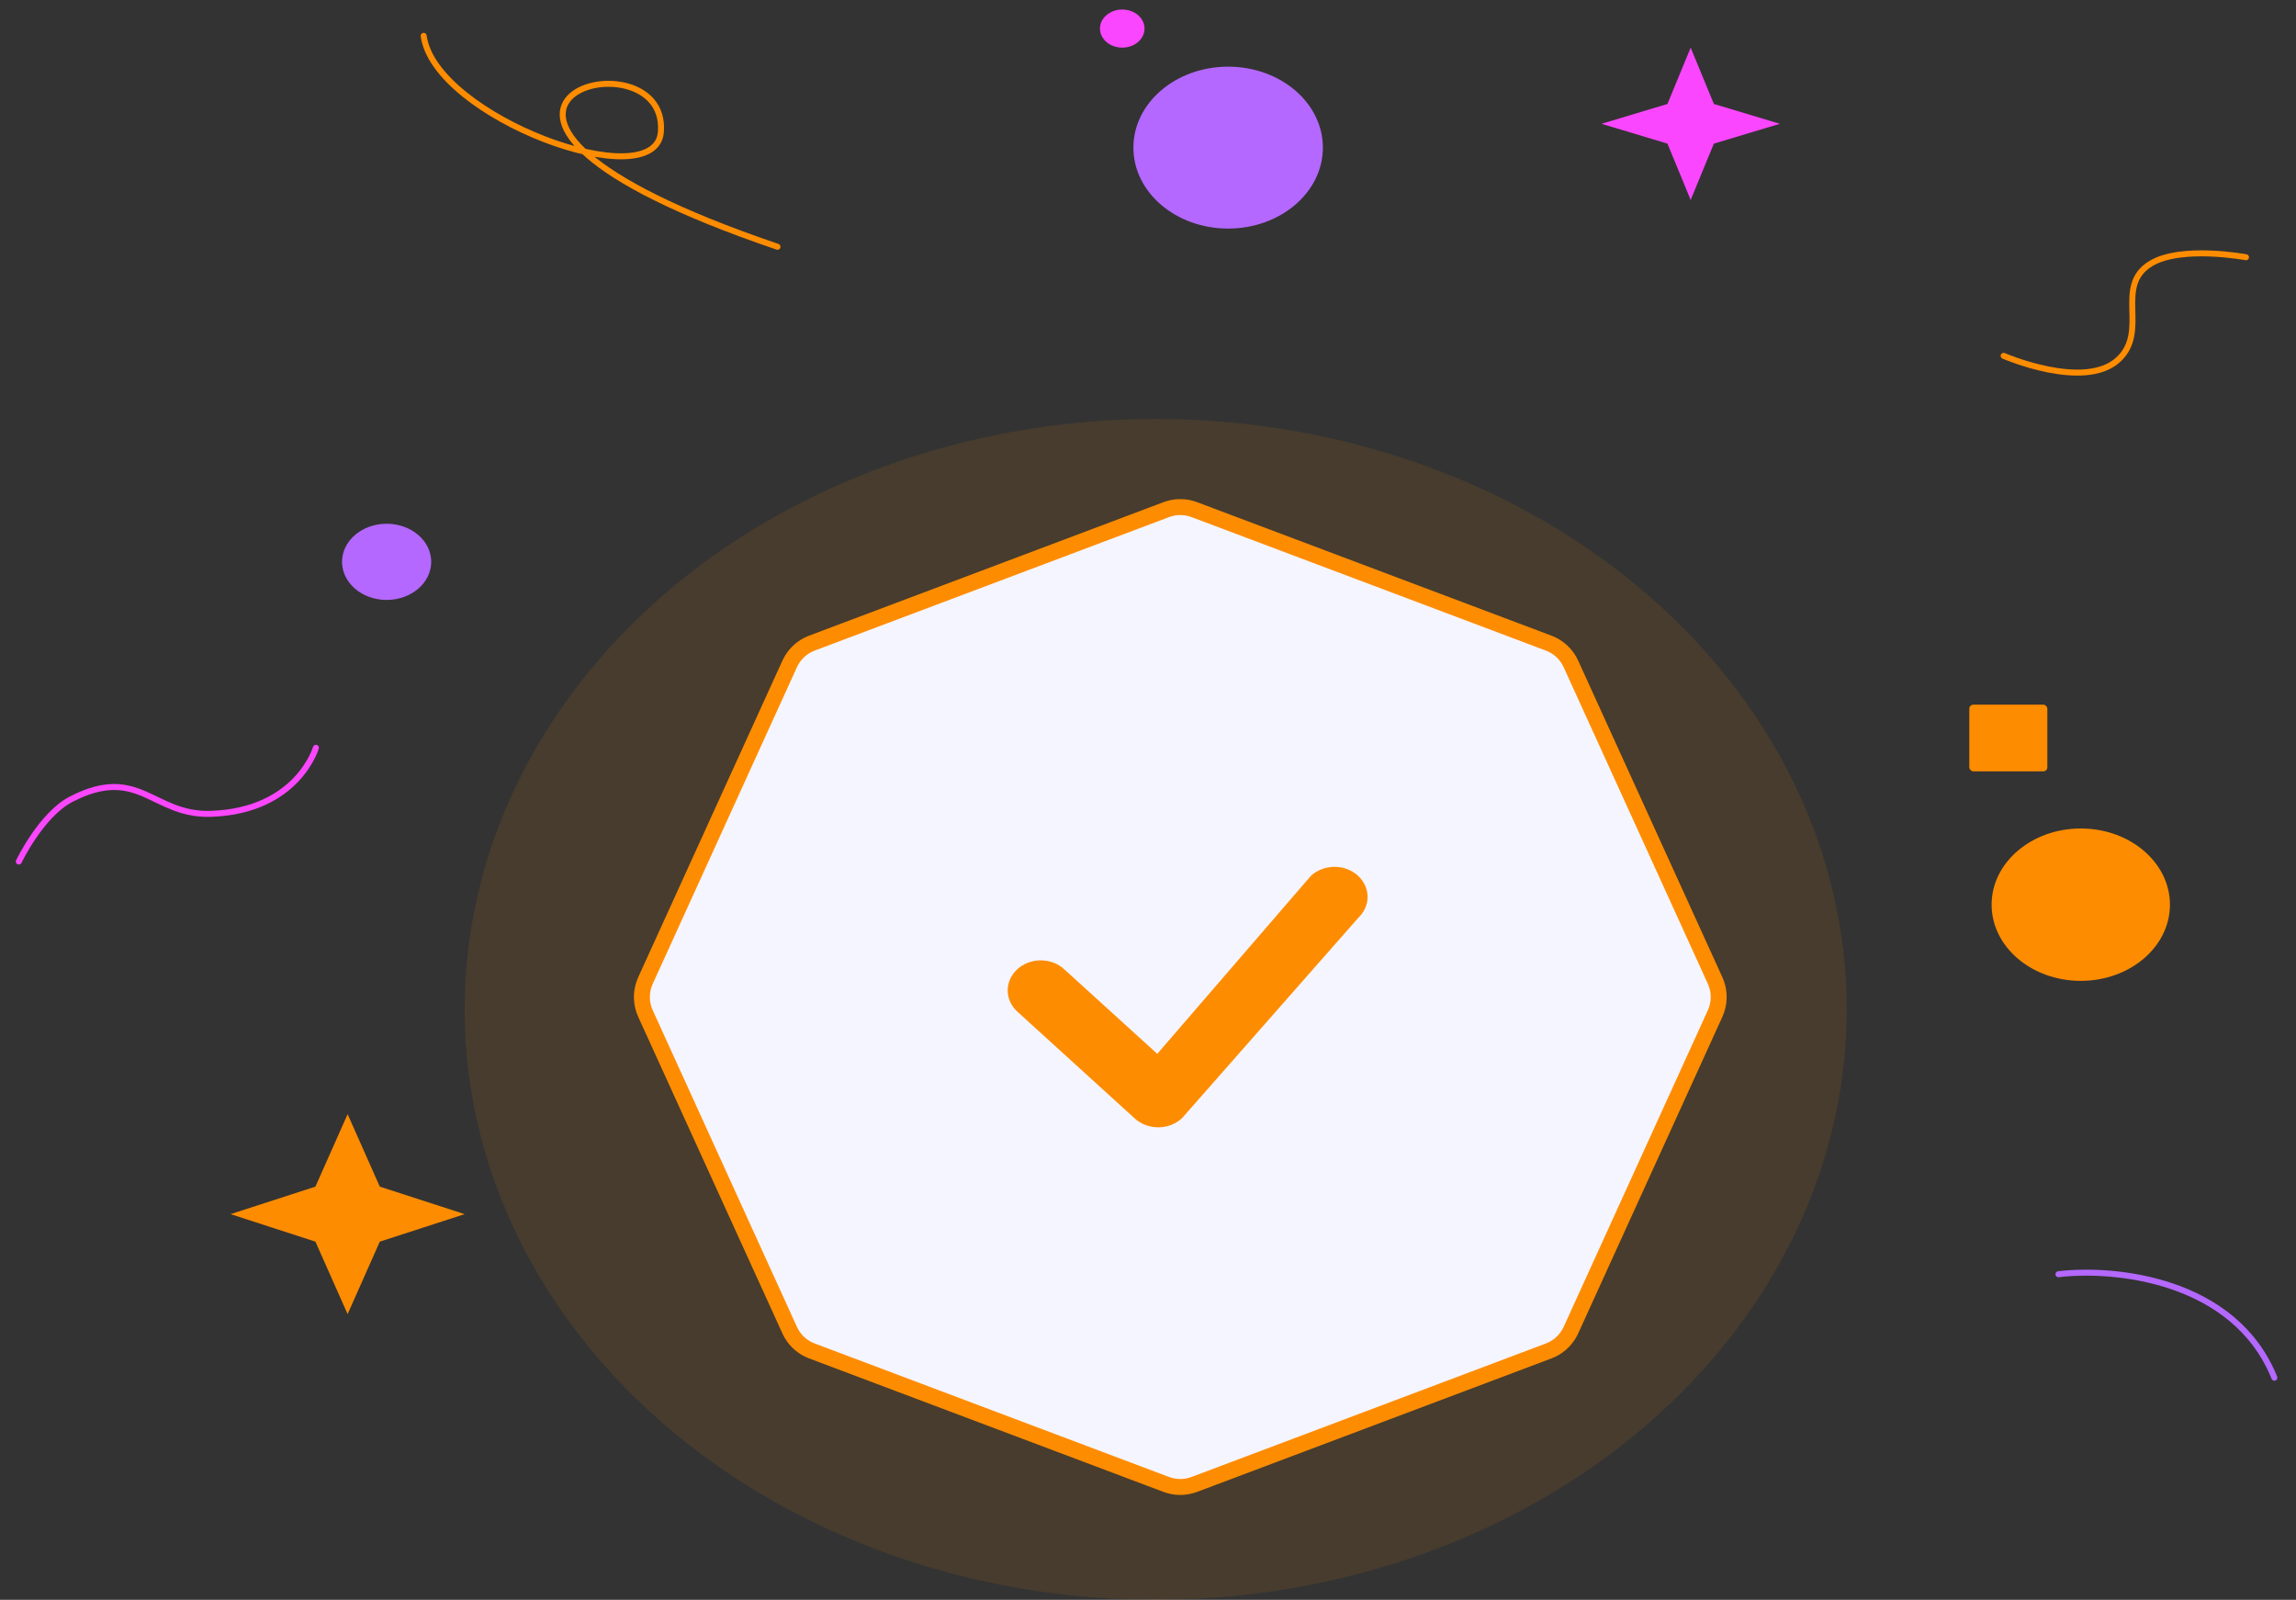 <svg width="122" height="85" viewBox="0 0 122 85" fill="none" xmlns="http://www.w3.org/2000/svg">
<rect x="0" y="0" width="122" height="85" fill="#333333" stroke="none"/>
<ellipse opacity="0.1" cx="61.408" cy="53.631" rx="36.719" ry="31.369" fill="#FE8C00"/>
<ellipse cx="20.544" cy="29.851" rx="2.369" ry="2.024" fill="#B468FF"/>
<ellipse cx="65.258" cy="7.843" rx="5.034" ry="4.301" fill="#B468FF"/>
<ellipse cx="110.564" cy="48.066" rx="4.738" ry="4.048" fill="#FE8C00"/>
<path d="M89.835 2.53L91.068 5.524L94.573 6.577L91.068 7.631L89.835 10.625L88.602 7.631L85.097 6.577L88.602 5.524L89.835 2.53Z" fill="#FB46FF"/>
<path d="M16.785 39.732C16.785 39.732 15.81 43.095 11.192 43.24C8.113 43.336 7.389 40.611 3.793 42.456C2.191 43.277 1 45.774 1 45.774" stroke="#FB46FF" stroke-width="0.318" stroke-linecap="round"/>
<path d="M18.471 59.196L20.181 63.047L24.689 64.508L20.181 65.97L18.471 69.821L16.76 65.97L12.252 64.508L16.76 63.047L18.471 59.196Z" fill="#FE8C00"/>
<ellipse cx="59.632" cy="1.518" rx="1.184" ry="1.012" fill="#FB46FF"/>
<path d="M22.512 1.904C23.094 6.227 34.856 10.537 35.118 6.999C35.533 1.394 19.671 5.764 41.312 13.11" stroke="#FE8C00" stroke-width="0.318" stroke-linecap="round"/>
<path d="M109.379 67.701C112.319 67.345 118.729 67.945 120.851 73.199" stroke="#B468FF" stroke-width="0.318" stroke-linecap="round"/>
<path d="M106.465 18.906C106.465 18.906 110.764 20.774 112.565 19.1C114.209 17.572 112.309 15.189 114.297 13.997C115.915 13.028 119.342 13.667 119.342 13.667" stroke="#FE8C00" stroke-width="0.318" stroke-linecap="round"/>
<rect x="104.641" y="37.44" width="4.146" height="3.542" rx="0.212" fill="#FE8C00"/>
<path d="M61.969 27.078C62.389 26.919 62.849 26.899 63.279 27.018L63.462 27.078L82.291 34.17C82.749 34.343 83.132 34.668 83.376 35.088L83.472 35.274L91.134 52.096C91.356 52.584 91.383 53.135 91.217 53.639L91.134 53.851L83.472 70.673C83.268 71.119 82.918 71.479 82.482 71.694L82.291 71.777L63.462 78.869C63.041 79.027 62.582 79.047 62.151 78.928L61.969 78.869L43.14 71.777C42.682 71.604 42.299 71.279 42.056 70.859L41.96 70.673L34.298 53.851C34.075 53.363 34.048 52.812 34.215 52.308L34.298 52.096L41.96 35.274C42.163 34.828 42.514 34.468 42.949 34.253L43.14 34.17L61.969 27.078Z" fill="#F5F5FF" stroke="#FE8C00" stroke-width="0.847"/>
<path fill-rule="evenodd" clip-rule="evenodd" d="M69.673 46.518C70.001 46.223 70.444 46.056 70.905 46.055C71.367 46.054 71.811 46.218 72.14 46.512C72.47 46.806 72.659 47.206 72.667 47.626C72.675 48.045 72.501 48.451 72.182 48.755L62.83 59.385C62.67 59.543 62.476 59.669 62.26 59.757C62.044 59.844 61.812 59.892 61.575 59.896C61.339 59.9 61.104 59.86 60.885 59.78C60.666 59.7 60.467 59.58 60.3 59.428L54.104 53.791C53.931 53.645 53.793 53.468 53.697 53.273C53.601 53.077 53.549 52.865 53.545 52.65C53.541 52.436 53.584 52.223 53.673 52.024C53.761 51.825 53.892 51.644 54.059 51.492C54.226 51.341 54.425 51.221 54.644 51.141C54.862 51.06 55.097 51.021 55.333 51.025C55.569 51.029 55.801 51.075 56.017 51.163C56.232 51.25 56.426 51.376 56.587 51.533L61.493 55.992L69.629 46.565C69.643 46.549 69.659 46.533 69.676 46.518H69.673Z" fill="#FE8C00"/>
</svg>
